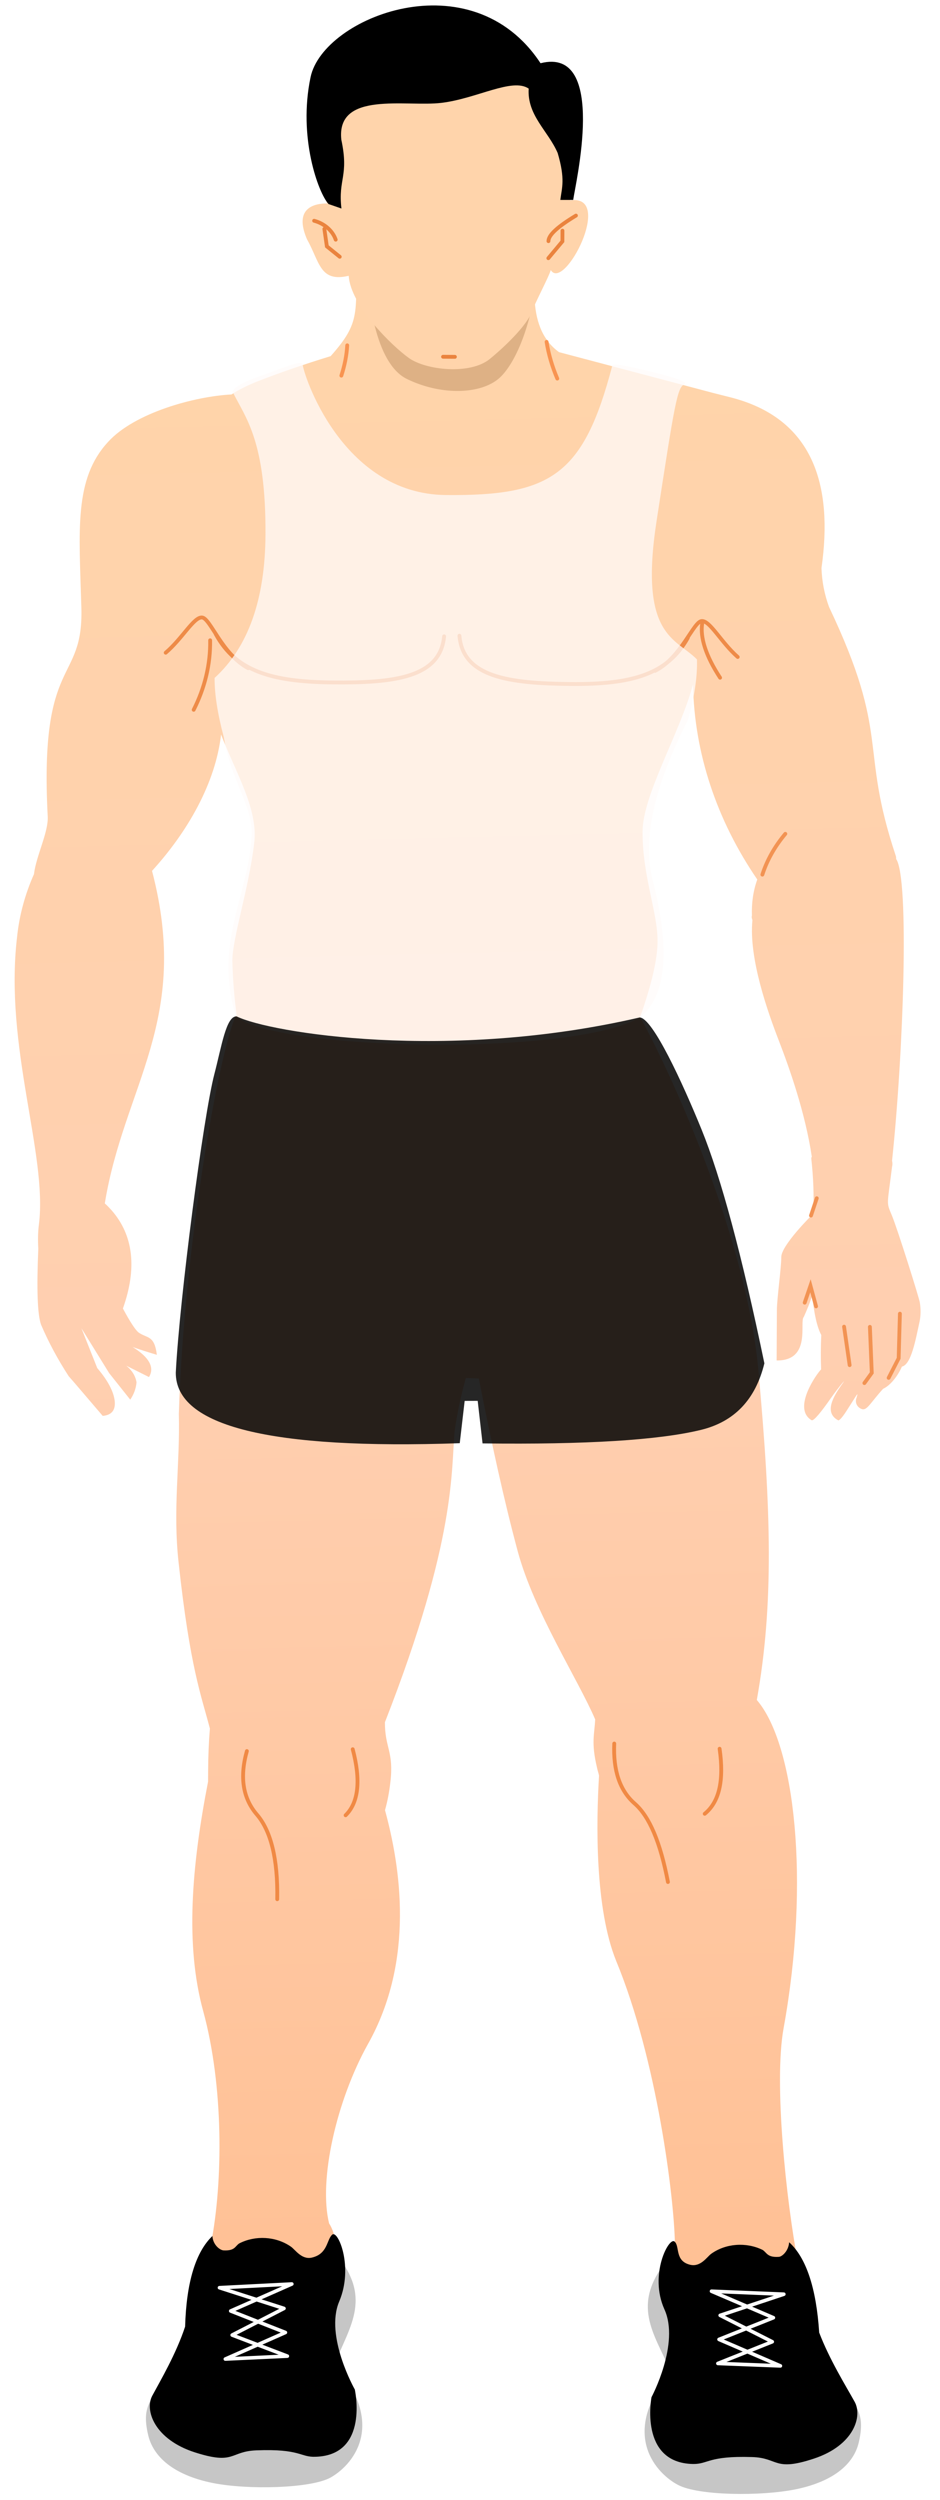 <svg width="117" height="311" viewBox="0 0 117 311" fill="none" xmlns="http://www.w3.org/2000/svg">
<path d="M88.76 48.88L90.819 49.4C101.247 52.002 103.719 60.355 102.249 70.669C102.305 72.336 102.62 73.949 103.192 75.51C110.909 91.745 106.909 92.705 111.48 106.411C111.544 106.578 111.543 106.689 111.543 106.855C113.206 109.315 112.453 130.964 111.033 144.389C111.096 144.667 111.095 144.889 111.029 145.166C110.425 150.047 110.299 149.49 110.999 151.163C111.7 152.836 114.428 161.525 114.49 162.026C114.615 162.804 114.611 163.582 114.478 164.302C113.95 166.74 113.42 169.734 112.259 170C111.607 171.493 110.57 172.482 109.925 172.754C108.369 174.46 107.913 175.51 107.27 175.282C106.626 175.053 106.372 174.385 106.632 173.832C106.632 173.832 106.632 173.832 106.633 173.776C106.894 173.057 106.569 173.609 106.049 174.437C105.4 175.43 104.815 176.479 104.362 176.697C102.498 175.735 103.733 173.692 104.836 172.148C105.485 171.266 104.513 172.367 103.345 174.022C102.306 175.511 101.268 176.833 101.011 176.664C98.57 175.196 101.685 170.84 102.203 170.345C102.146 168.901 102.153 167.513 102.224 166.07C101.713 165.121 101.335 163.507 101.089 161.116C100.826 162.058 100.435 162.942 100.044 163.827C99.461 164.377 101.048 169.279 96.666 169.236C96.675 167.348 96.688 164.738 96.697 162.961C96.704 161.518 97.239 157.802 97.246 156.359C97.253 154.915 101.01 151.176 101.204 151.011C101.344 148.736 101.227 146.402 100.98 144.123C100.981 144.068 100.981 143.957 101.046 143.902C100.235 138.452 98.265 132.879 96.929 129.423C95.593 125.967 93.177 119.224 93.653 114.454C93.589 114.286 93.525 114.064 93.591 113.898C93.534 112.398 93.735 110.845 94.258 109.406C89.203 102.027 86.409 93.67 86.258 85.117C84.682 91.098 80.003 98.826 79.98 103.435C79.952 108.988 81.863 113.449 81.845 117.114C81.834 119.335 81.11 122.437 79.671 126.533C82.227 131 92.753 152.538 94.404 170.546C95.992 187.943 96.321 199.607 94.199 211.47C98.941 216.958 100.854 233.969 97.54 252.262C96.282 259.08 97.883 273.922 99.328 281.488C100.772 289.054 91.041 289.014 87.636 286.76C85.709 285.463 82.635 281.602 84.001 279.005C83.901 273.396 81.795 256.272 76.701 243.949C74.026 237.37 74.209 226.71 74.56 220.883C74.497 220.55 74.37 220.215 74.307 219.881C73.55 216.709 74.006 215.714 74.079 213.882C71.977 208.974 66.477 200.48 64.452 193.019C62.743 186.672 61.168 179.493 59.597 171.481L57.986 171.41C57.395 173.514 56.933 175.675 56.6 177.893C56.124 182.941 56.855 191.389 47.911 214.235C47.895 217.456 49.053 217.856 48.583 221.738C48.448 222.903 48.249 224.012 47.921 225.175C49.82 232.135 51.695 243.814 45.778 254.307C41.876 261.321 39.636 271.183 40.962 276.582C42.625 279.098 41.823 284.809 40.076 286.236C36.906 288.704 24.733 286.974 26.255 279.159C27.776 271.344 27.835 259.517 25.304 250.218C23.025 241.977 23.847 232.157 25.898 221.626C25.9 221.237 25.901 220.849 25.904 220.404C25.913 218.461 25.987 216.685 26.124 215.02C25.049 210.9 23.648 207.444 22.231 194.38C21.491 187.709 22.421 182.166 22.259 175.889C22.876 155.516 27.187 131.18 29.338 126.37L29.467 126.372C29.156 124.092 28.974 121.758 28.921 119.481C28.935 116.649 30.964 110.56 31.636 104.903C32.173 100.688 29.36 96.162 27.515 91.369C26.84 97.359 23.394 103.434 18.923 108.332C23.793 126.927 15.438 135.007 13.045 149.699C13.366 149.98 13.622 150.26 13.878 150.54C16.634 153.677 17.065 157.791 15.3 162.771C16.194 164.446 16.833 165.396 17.218 165.733C18.31 166.521 19.215 166.03 19.524 168.532C18.559 168.245 17.465 167.901 16.5 167.558C18.621 168.856 19.259 170.14 18.544 171.299L15.715 169.883C16.422 170.445 16.869 171.172 16.994 171.95C16.926 172.727 16.664 173.446 16.21 174.108L13.584 170.806L10.132 165.219L12.105 170.181C13.45 171.749 14.152 173.144 14.276 174.256C14.399 175.368 13.944 176.029 12.784 176.129C10.477 173.441 9.068 171.761 8.555 171.201C7.212 169.133 6.062 167.011 5.107 164.781C4.662 163.499 4.549 160.389 4.767 155.337C4.708 154.337 4.713 153.282 4.847 152.284C5.922 143.521 0.51 130.251 2.125 116.551C2.396 113.889 3.118 111.23 4.227 108.742C4.496 106.468 6.057 103.485 5.938 101.54C4.879 81.373 10.402 85.203 10.128 75.594C9.854 65.984 9.177 59.592 13.453 54.969C16.758 51.337 24.244 49.3 28.822 49.068C29.727 48.466 30.76 47.976 31.794 47.542C34.829 46.35 37.992 45.271 41.155 44.302C44.979 40.009 44.275 38.947 44.313 31.339C44.352 23.621 66.89 27.286 66.874 30.562C66.859 33.616 65.084 40.54 69.579 43.805" fill="url(#paint0_linear_1203_17285)"/>
<path d="M105.059 165.031L105.753 169.817" stroke="#F29353" stroke-width="0.476" stroke-linecap="round"/>
<path d="M108.274 165.054L108.508 170.78L107.588 172.049" stroke="#F29353" stroke-width="0.476" stroke-linecap="round"/>
<path d="M112.01 163.413L111.854 168.968L110.607 171.4" stroke="#F29353" stroke-width="0.476" stroke-linecap="round"/>
<path d="M101.573 162.506L100.876 159.945L100.158 162.047" stroke="#F29353" stroke-width="0.476" stroke-linecap="round"/>
<path d="M101.662 149.054L100.941 151.213" stroke="#F29353" stroke-width="0.476" stroke-linecap="round"/>
<path d="M87.399 77.563C87.133 79.282 87.832 81.566 89.628 84.306" stroke="#EE8B48" stroke-width="0.476" stroke-linecap="round"/>
<path d="M97.748 103.725C96.453 105.265 95.478 106.975 94.89 108.8" stroke="#F29353" stroke-width="0.476" stroke-linecap="round"/>
<path d="M30.728 217.824C29.806 221.095 30.244 223.71 31.978 225.727C33.712 227.743 34.598 231.252 34.507 236.253" stroke="#F08944" stroke-width="0.476" stroke-linecap="round"/>
<path d="M43.903 217.594C44.918 221.438 44.644 224.214 43.017 225.811" stroke="#F08944" stroke-width="0.476" stroke-linecap="round"/>
<path d="M30.89 83.121C27.623 81.374 26.169 76.876 25.142 76.811C24.114 76.745 22.688 79.443 20.624 81.194" stroke="#EE8B48" stroke-width="0.476" stroke-linecap="round"/>
<path d="M26.156 79.648C26.206 82.649 25.48 85.587 24.107 88.296" stroke="#EE8B48" stroke-width="0.476" stroke-linecap="round"/>
<path d="M26.855 78.879C29.335 83.459 33.755 84.819 41.39 84.894C49.025 84.968 54.803 84.311 55.278 79.156" stroke="#EE8B48" stroke-width="0.476" stroke-linecap="round"/>
<path d="M81.54 83.45C84.823 81.767 86.323 77.298 87.351 77.253C88.378 77.207 89.777 79.933 91.823 81.725" stroke="#EE8B48" stroke-width="0.476" stroke-linecap="round"/>
<path d="M85.607 79.355C83.082 83.886 78.648 85.161 71.013 85.086C63.378 85.012 57.608 84.242 57.185 79.078" stroke="#EE8B48" stroke-width="0.476" stroke-linecap="round"/>
<path d="M68.031 42.527C68.282 44.085 68.726 45.59 69.365 47.096" stroke="#F89451" stroke-width="0.476" stroke-linecap="round"/>
<path d="M43.219 42.956C43.148 44.234 42.882 45.509 42.487 46.728" stroke="#F89451" stroke-width="0.476" stroke-linecap="round"/>
<path d="M76.454 216.887C76.309 220.218 77.134 222.725 78.996 224.354C80.858 225.983 82.196 229.217 83.138 234.114" stroke="#F08944" stroke-width="0.476" stroke-linecap="round"/>
<path d="M89.567 217.533C90.129 221.484 89.534 224.145 87.715 225.627" stroke="#F08944" stroke-width="0.476" stroke-linecap="round"/>
<path fill-rule="evenodd" clip-rule="evenodd" d="M18.468 303.022C19.226 305.967 22.111 307.993 26.479 308.87C30.848 309.748 38.694 309.553 41.144 308.193C43.594 306.834 48.376 301.951 41.661 294.066C43.548 289.264 46.523 285.693 41.469 279.987C39.199 284.119 32.136 281.994 26.935 280.166C25.715 279.765 23.102 288.661 22.246 292.919C19.261 298.596 17.396 298.577 18.468 303.022Z" fill="#C6C6C6"/>
<path fill-rule="evenodd" clip-rule="evenodd" d="M29.777 279.07C31.776 278.039 34.347 278.177 36.206 279.471C36.719 279.809 37.548 281.148 38.836 280.829C40.832 280.351 40.647 278.576 41.357 277.974C42.067 277.372 44.039 281.993 42.219 286.296C40.398 290.6 44.161 297.235 44.161 297.235C44.161 297.235 45.988 305.401 39.3 305.607C37.37 305.698 37.439 304.59 31.908 304.809C28.564 304.939 29.263 306.665 24.255 305.06C19.247 303.455 17.977 299.839 18.95 298.021C19.988 296.092 21.933 292.787 23.041 289.418C23.196 283.878 24.371 280.122 26.438 278.148C26.497 279.257 27.394 279.932 27.844 279.937C29.258 280.007 29.261 279.398 29.777 279.07Z" fill="black"/>
<path fill-rule="evenodd" clip-rule="evenodd" d="M27.318 284.578L35.343 287.156L28.898 290.468L35.765 293.09L28.048 293.452L35.522 290.15L28.719 287.474L36.322 284.118L27.318 284.578Z" stroke="white" stroke-width="0.447" stroke-linecap="round" stroke-linejoin="round"/>
<path fill-rule="evenodd" clip-rule="evenodd" d="M106.909 303.741C106.252 306.727 103.413 308.747 99.1 309.644C94.788 310.541 86.879 310.458 84.377 309.101C81.875 307.8 76.947 302.926 83.479 295.014C81.443 290.227 78.373 286.703 83.223 280.935C85.647 285.061 92.603 282.862 97.756 280.977C98.98 280.546 101.832 289.444 102.841 293.667C106.029 299.353 107.894 299.317 106.909 303.741Z" fill="#C6C6C6"/>
<path fill-rule="evenodd" clip-rule="evenodd" d="M94.938 279.887C92.885 278.868 90.312 279.062 88.505 280.373C87.989 280.756 87.211 282.022 85.927 281.731C83.935 281.267 84.651 279.39 83.947 278.829C83.242 278.267 80.777 282.951 82.686 287.239C84.659 291.527 81.092 298.195 81.092 298.195C81.092 298.195 79.51 306.38 86.261 306.507C88.191 306.528 88.131 305.474 93.596 305.643C96.939 305.734 96.288 307.5 101.311 305.836C106.335 304.171 107.381 300.524 106.36 298.74C105.276 296.789 103.234 293.497 101.963 290.159C101.603 284.613 100.335 280.831 98.222 278.924C98.152 280.032 97.313 280.744 96.927 280.74C95.512 280.835 95.45 280.225 94.938 279.887Z" fill="black"/>
<path fill-rule="evenodd" clip-rule="evenodd" d="M97.561 285.387L89.64 288.019L96.119 291.301L89.355 294L97.133 294.304L89.498 291.01L96.261 288.311L88.561 285.016L97.561 285.387Z" stroke="white" stroke-width="0.447" stroke-linecap="round" stroke-linejoin="round"/>
<g opacity="0.42" filter="url(#filter0_f_1203_17285)">
<path fill-rule="evenodd" clip-rule="evenodd" d="M45.633 33.289C45.809 36.616 46.602 45.159 50.64 47.139C54.679 49.118 59.434 49.11 61.885 47.25C64.336 45.389 66.745 38.984 66.841 32.611C67.505 28.295 43.983 29.06 45.633 33.289Z" fill="#915D2E" fill-opacity="0.7"/>
</g>
<path fill-rule="evenodd" clip-rule="evenodd" d="M43.4 34.308C43.641 38.022 48.766 43.009 50.882 44.528C52.998 46.048 58.527 46.664 60.98 44.642C63.434 42.621 65.631 40.264 66.152 38.885C66.672 37.507 68.294 34.479 68.555 33.596C70.216 36.328 76.509 24.104 70.974 24.927C70.988 21.66 71.409 13.689 66.279 10.087C61.149 6.484 54.462 5.799 47.438 8.545C40.414 11.29 39.101 17.257 40.674 25.25C41.959 25.541 35.854 24.309 38.21 29.764C39.806 32.606 39.794 35.154 43.4 34.308Z" fill="#FFD4AB"/>
<path d="M55.145 44.379L56.62 44.389" stroke="#EA833E" stroke-width="0.476" stroke-linecap="round"/>
<path d="M71.687 26.819C69.431 28.182 68.269 29.224 68.265 30" stroke="#EA833E" stroke-width="0.476" stroke-linecap="round"/>
<path d="M70.008 28.693L70.002 30.025L68.252 32.118" stroke="#EA833E" stroke-width="0.476" stroke-linecap="round"/>
<path d="M39.098 27.461C40.381 27.806 41.405 28.703 41.785 29.816" stroke="#EA833E" stroke-width="0.476" stroke-linecap="round"/>
<path d="M40.373 28.48L40.684 30.648L42.287 31.941" stroke="#EA833E" stroke-width="0.476" stroke-linecap="round"/>
<path opacity="0.75" fill-rule="evenodd" clip-rule="evenodd" d="M79.663 126.572C70.795 131.58 33.539 130.611 29.333 126.363C26.613 117.109 30.92 111.559 31.316 103.935C31.503 100.337 28.731 97.095 27.863 91.726C27.084 88.815 26.7 86.35 26.71 84.332C30.891 80.516 33.002 74.572 33.045 66.501C33.107 54.833 30.552 51.962 29.03 48.888C28.675 48.328 30.503 47.414 32.525 46.73C34.857 45.941 37.334 44.801 37.666 45.256C37.661 46.305 42.453 61.46 55.5 61.58C68.548 61.701 72.629 59.155 76.204 45.506C76.057 45.112 77.784 45.458 80.674 46.152C83.564 46.846 85.771 47.503 85.194 47.812C84.294 48.126 83.942 50.4 81.721 64.82C79.499 79.24 84.15 79.368 86.751 82.029C86.814 84.199 86.436 86.714 85.618 89.573C81.415 97.815 79.951 104.43 81.226 109.418C83.139 116.901 83.398 123.523 79.663 126.572Z" fill="#FFFAF9"/>
<path opacity="0.85" fill-rule="evenodd" clip-rule="evenodd" d="M57.225 179.526L57.837 174.264L59.457 174.258L60.062 179.552C72.936 179.711 82.001 179.15 87.256 177.868C91.409 176.855 94.038 174.096 95.142 169.592C92.353 156.16 89.748 146.468 87.327 140.516C84.962 134.704 81.218 126.58 79.612 126.566C55.743 132.101 33.578 128.471 29.458 126.435C28.147 126.346 27.569 130.222 26.686 133.589C25.315 138.814 22.345 161.579 21.879 170.743C21.844 177.418 33.626 180.346 57.225 179.526Z" fill="black"/>
<path d="M69.743 24.868C69.934 23.356 70.38 22.319 69.413 19.034C68.22 16.272 65.595 14.354 65.805 11.021C63.76 9.632 59.358 12.264 54.948 12.795C50.538 13.325 41.833 11.267 42.484 17.379C43.453 21.939 42.063 22.244 42.498 25.94L40.894 25.382C39.61 23.991 37.082 17.048 38.659 9.584C40.236 2.12 58.687 -5.195 67.28 7.866C75.743 5.714 71.542 23.196 71.346 24.87L69.743 24.868Z" fill="black"/>
<defs>
<filter id="filter0_f_1203_17285" x="43.878" y="28.051" width="24.648" height="22.253" filterUnits="userSpaceOnUse" color-interpolation-filters="sRGB">
<feFlood flood-opacity="0" result="BackgroundImageFix"/>
<feBlend mode="normal" in="SourceGraphic" in2="BackgroundImageFix" result="shape"/>
<feGaussianBlur stdDeviation="0.836" result="effect1_foregroundBlur_1203_17285"/>
</filter>
<linearGradient id="paint0_linear_1203_17285" x1="57.988" y1="-12.598" x2="66.902" y2="357.77" gradientUnits="userSpaceOnUse">
<stop stop-color="#FFD6A7"/>
<stop offset="0.49" stop-color="#FFCFB0"/>
<stop offset="1" stop-color="#FFB783"/>
</linearGradient>
</defs>
</svg>
